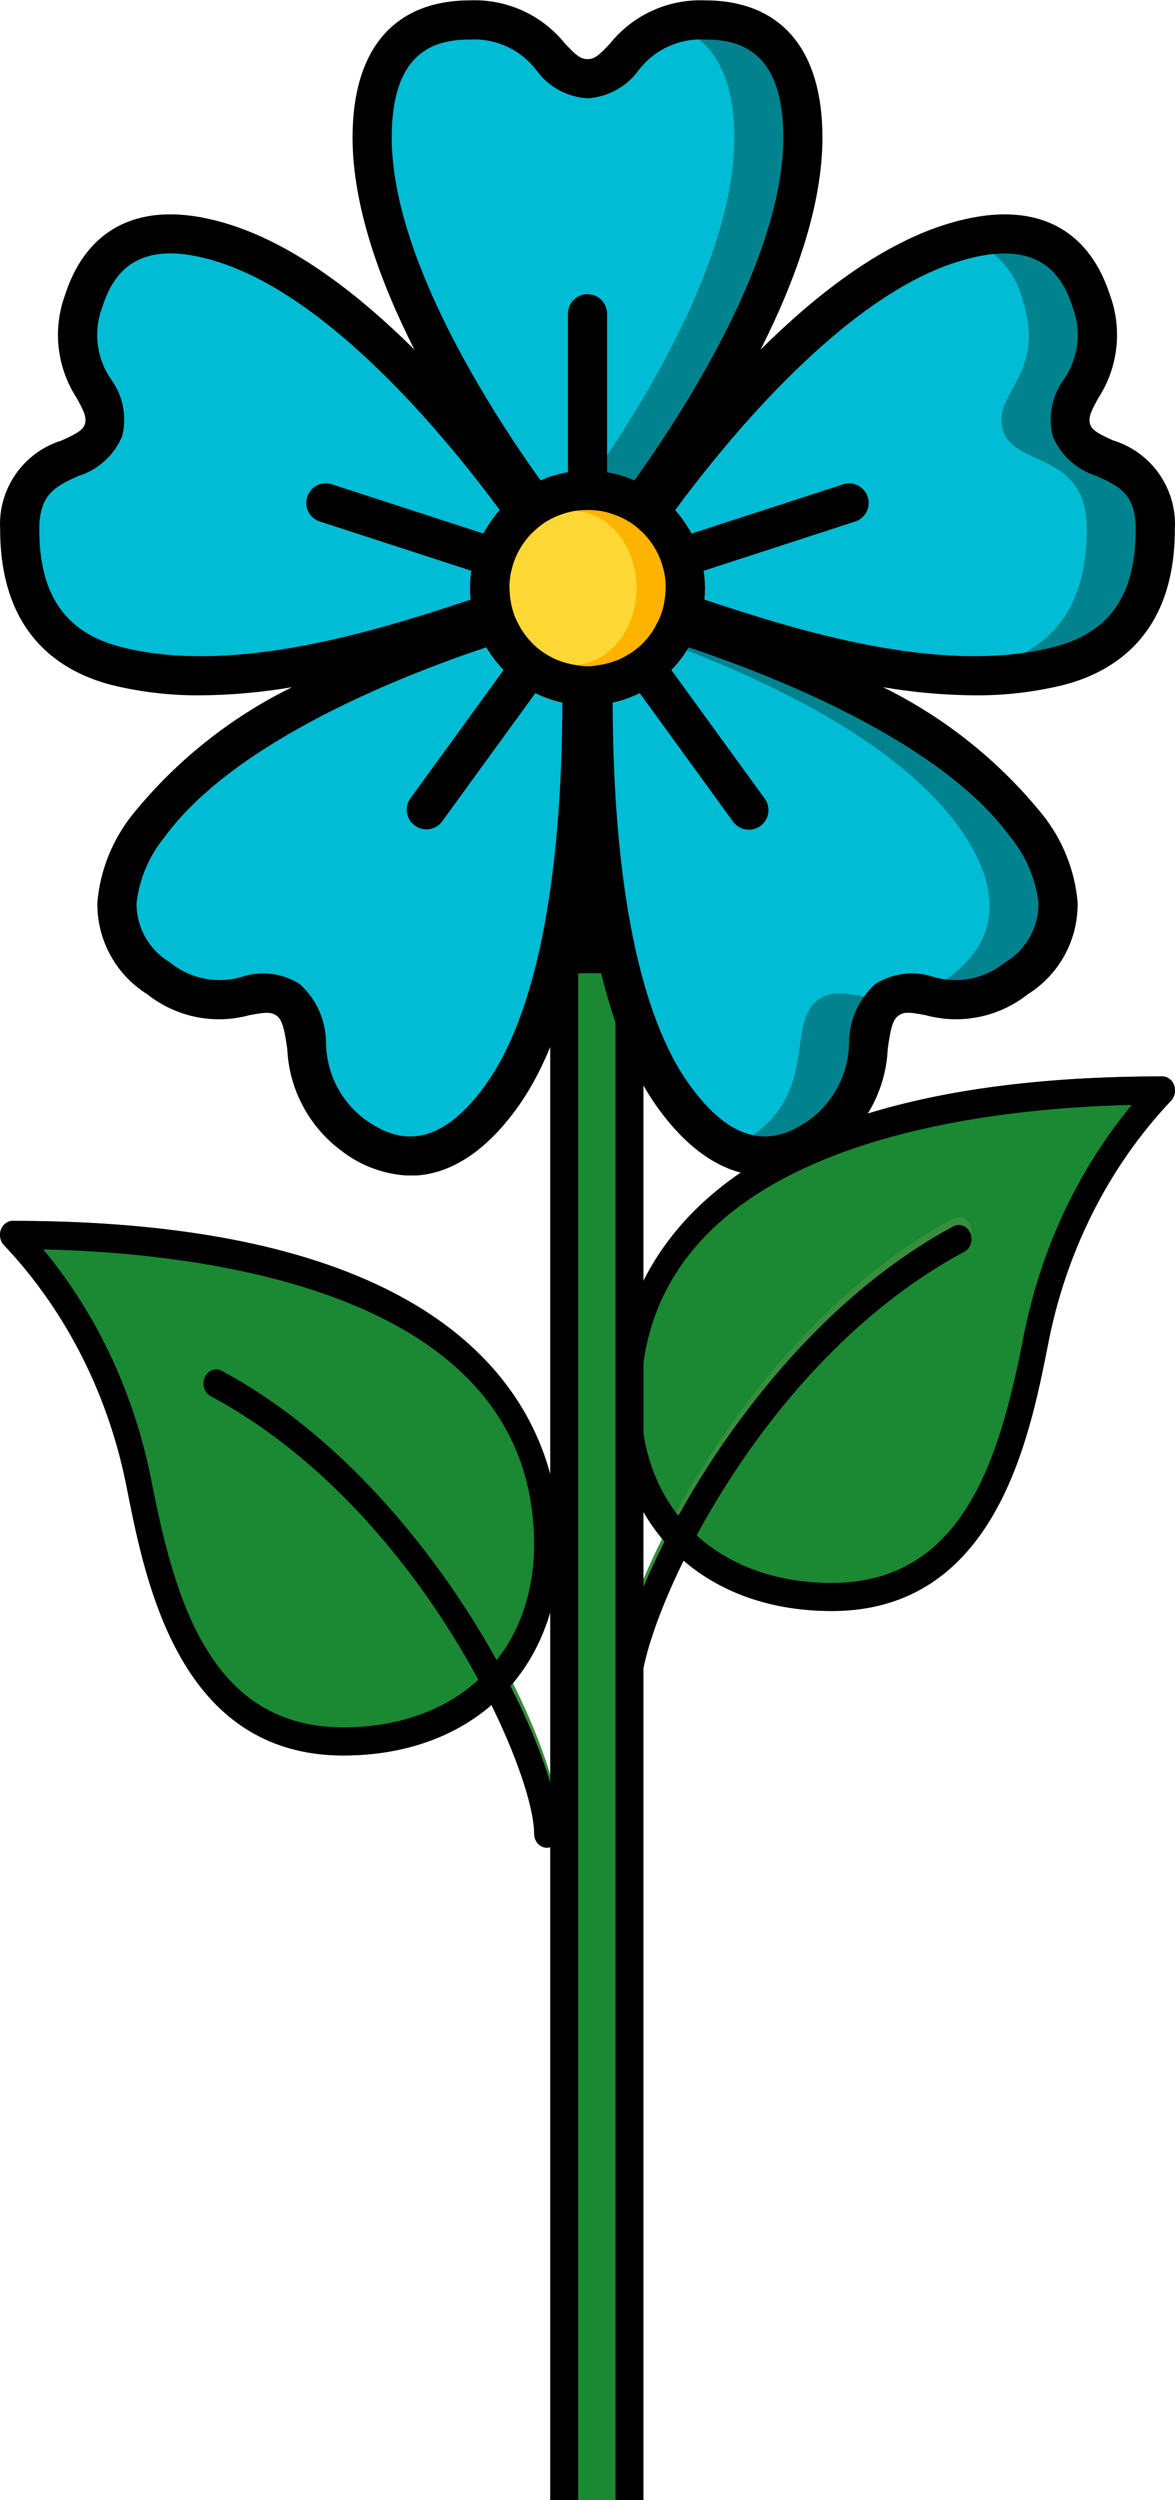 <svg width="63" height="134" viewBox="0 0 63 134" fill="none" xmlns="http://www.w3.org/2000/svg">
<g clip-path="url(#clip0)">
<path d="M62.95 58.156C62.845 57.874 62.596 57.69 62.32 57.69C35.865 57.69 33.002 69.819 33.002 75.033C33.002 81.799 37.66 86.344 44.593 86.344C53.349 86.344 55.183 77.13 56.167 72.179C57.125 67.138 59.437 62.537 62.801 58.977C62.996 58.761 63.055 58.438 62.95 58.156Z" fill="#1B8833"/>
<path d="M33.683 90.868C33.306 90.868 33.001 90.531 33.001 90.114C33.001 85.631 40.03 71.245 51.113 65.306C51.452 65.125 51.86 65.281 52.024 65.656C52.187 66.032 52.047 66.483 51.707 66.663C40.516 72.661 34.365 86.59 34.365 90.114C34.365 90.531 34.059 90.868 33.683 90.868Z" fill="#388E3C"/>
<path d="M44.593 86.344C37.66 86.344 33.002 81.799 33.002 75.033C33.002 69.819 35.859 57.69 62.32 57.69C62.598 57.69 62.849 57.879 62.953 58.164C63.056 58.45 62.992 58.778 62.792 58.99C59.413 62.556 57.123 67.115 56.17 72.171C55.184 77.13 53.351 86.344 44.593 86.344ZM60.682 59.218C51.624 59.431 34.365 61.605 34.365 75.033C34.365 80.897 38.475 84.836 44.593 84.836C51.663 84.836 53.587 78.136 54.836 71.856C55.731 67.11 57.741 62.774 60.682 59.218Z" fill="black"/>
<path d="M33.683 91.291C33.306 91.291 33.001 90.953 33.001 90.537C33.001 86.053 40.03 71.667 51.113 65.729C51.452 65.548 51.859 65.703 52.024 66.077C52.187 66.453 52.047 66.903 51.707 67.084C40.516 73.084 34.365 87.012 34.365 90.537C34.365 90.953 34.059 91.291 33.683 91.291Z" fill="black"/>
</g>
<path d="M29.319 98.61C29.695 98.61 30.001 98.272 30.001 97.856C30.001 93.372 22.971 78.987 11.889 73.048C11.55 72.867 11.142 73.022 10.978 73.398C10.815 73.773 10.955 74.224 11.294 74.405C22.486 80.403 28.637 94.332 28.637 97.856C28.637 98.272 28.943 98.61 29.319 98.61Z" fill="#388E3C"/>
<path d="M0.052 65.898C0.157 65.616 0.406 65.432 0.682 65.432C27.136 65.432 30 77.56 30 82.775C30 89.54 25.342 94.086 18.409 94.086C9.653 94.086 7.819 84.871 6.834 79.92C5.877 74.88 3.564 70.279 0.2 66.718C0.005 66.503 -0.053 66.18 0.052 65.898Z" fill="#1B8833"/>
<path d="M18.409 94.086C25.342 94.086 30 89.54 30 82.775C30 77.56 27.143 65.432 0.682 65.432C0.404 65.432 0.153 65.62 0.049 65.905C-0.055 66.192 0.009 66.519 0.21 66.732C3.589 70.297 5.879 74.856 6.832 79.913C7.818 84.871 9.65 94.086 18.409 94.086ZM2.319 66.96C11.378 67.172 28.636 69.347 28.636 82.775C28.636 88.638 24.526 92.578 18.409 92.578C11.339 92.578 9.414 85.877 8.165 79.597C7.271 74.852 5.261 70.516 2.319 66.96Z" fill="black"/>
<path d="M29.319 99.032C29.695 99.032 30.001 98.695 30.001 98.278C30.001 93.795 22.971 79.409 11.889 73.47C11.55 73.289 11.143 73.445 10.978 73.819C10.815 74.194 10.955 74.645 11.294 74.826C22.486 80.825 28.637 94.754 28.637 98.278C28.637 98.695 28.943 99.032 29.319 99.032Z" fill="black"/>
<path d="M32.001 47.737L32.001 134" stroke="black" stroke-width="5"/>
<line x1="32.001" y1="134" x2="32.001" y2="52.161" stroke="#1B8833" stroke-width="2"/>
<g clip-path="url(#clip1)">
<path d="M28.067 26.275C28.613 26.297 29.152 26.406 29.663 26.6C29.315 26.736 28.982 26.905 28.666 27.104C28.477 26.842 28.277 26.569 28.067 26.275Z" fill="#00838F"/>
<path d="M4.493 16.115C3.196 20.104 6.192 21.081 5.543 23.079C4.894 25.077 1.058 24.165 1.058 28.364C1.058 31.513 2.107 34.662 6.306 35.712C13.075 37.404 21.633 34.433 26.433 32.844C25.899 30.86 26.585 28.748 28.183 27.458C25.236 23.352 18.741 15.226 12.106 13.07C9.111 12.093 5.792 12.122 4.493 16.115V16.115Z" fill="#00BCD4"/>
<path d="M61.943 28.364C61.943 31.513 60.893 34.662 56.694 35.712C54.609 36.189 52.462 36.335 50.333 36.142C45.178 35.754 39.94 33.959 36.57 32.846C36.824 31.872 36.798 30.846 36.497 29.886C36.183 28.933 35.599 28.09 34.817 27.461C37.767 23.356 44.254 15.221 50.899 13.069C51.225 12.964 51.55 12.869 51.876 12.796C54.584 12.145 57.344 12.555 58.51 16.113C59.801 20.113 56.809 21.078 57.46 23.084C58.111 25.088 61.943 24.165 61.943 28.364V28.364Z" fill="#00838F"/>
<path d="M54.489 52.434C52.19 54.114 50.595 53.484 49.283 53.285H49.272C48.694 53.139 48.081 53.242 47.582 53.568C47.566 53.57 47.552 53.578 47.54 53.589C45.84 54.828 47.498 58.344 44.097 60.811C42.742 61.991 40.823 62.274 39.184 61.535C37.962 60.892 36.919 59.954 36.151 58.806C32.046 53.159 31.773 41.8 31.805 36.741C32.806 36.687 33.771 36.349 34.586 35.764C35.066 35.408 35.484 34.975 35.825 34.484C36.047 34.147 36.234 33.788 36.381 33.413C41.2 34.945 50.931 38.609 55.035 44.257C56.883 46.807 57.89 49.967 54.489 52.434V52.434Z" fill="#00838F"/>
<path d="M18.903 60.813C15.506 58.346 17.157 54.83 15.458 53.593C13.76 52.357 11.908 54.907 8.511 52.438C5.114 49.969 6.115 46.806 7.967 44.258C12.067 38.613 21.804 34.946 26.619 33.414C27.352 35.332 29.149 36.637 31.2 36.743C31.229 41.8 30.952 53.159 26.852 58.806C25 61.351 22.3 63.281 18.903 60.813V60.813Z" fill="#00BCD4"/>
<path d="M37.798 1.07C37.177 1.061 36.558 1.146 35.961 1.322C33.536 2.068 33.232 4.22 31.5 4.22C30.766 4.165 30.093 3.789 29.663 3.191C28.61 1.799 26.945 1.008 25.202 1.07C24.58 1.061 23.96 1.146 23.364 1.322C20.688 2.11 19.953 4.744 19.953 7.369C19.953 13.909 24.971 21.939 28.067 26.275C28.613 26.297 29.152 26.406 29.663 26.6C30.174 26.406 30.713 26.297 31.259 26.275C31.339 26.266 31.419 26.262 31.5 26.264C32.506 26.265 33.49 26.557 34.334 27.104C37.326 23.031 43.047 14.35 43.047 7.369C43.047 4.22 41.997 1.07 37.798 1.07V1.07Z" fill="#00838F"/>
<path d="M31.259 26.275C31.049 26.569 30.849 26.842 30.66 27.104C30.344 26.905 30.01 26.736 29.663 26.6C30.174 26.406 30.713 26.297 31.259 26.275Z" fill="#00BCD4"/>
<path d="M58.269 28.364C58.269 31.513 57.219 34.662 53.02 35.712C52.138 35.931 51.239 36.075 50.333 36.142C45.178 35.754 39.94 33.959 36.57 32.846C36.824 31.872 36.798 30.846 36.497 29.886C36.183 28.933 35.599 28.09 34.817 27.461C37.767 23.356 44.254 15.221 50.899 13.069C51.225 12.964 51.55 12.869 51.876 12.796C53.356 13.336 54.467 14.581 54.836 16.113C56.127 20.113 53.135 21.078 53.786 23.083C54.437 25.088 58.269 24.165 58.269 28.364V28.364Z" fill="#00BCD4"/>
<path d="M50.816 52.434C50.344 52.783 49.828 53.069 49.283 53.285H49.272C48.731 53.483 48.158 53.579 47.582 53.568C46.05 53.536 44.926 52.823 43.866 53.589C42.165 54.828 43.824 58.344 40.423 60.811C40.036 61.095 39.621 61.337 39.184 61.535C37.962 60.892 36.919 59.954 36.151 58.806C32.046 53.159 31.773 41.8 31.805 36.741C32.806 36.687 33.771 36.349 34.586 35.764C35.066 35.408 35.484 34.975 35.825 34.484C40.937 36.373 48.013 39.659 51.361 44.257C53.209 46.807 54.216 49.967 50.816 52.434Z" fill="#00BCD4"/>
<path d="M37.798 31.513C37.798 34.992 34.978 37.811 31.5 37.811C28.021 37.811 25.202 34.992 25.202 31.513C25.202 28.034 28.021 25.215 31.5 25.215C34.978 25.215 37.798 28.034 37.798 31.513V31.513Z" fill="#AB9045"/>
<path d="M35.699 31.513C35.699 33.832 33.819 35.712 31.5 35.712C31.236 35.714 30.972 35.69 30.713 35.638C28.731 35.263 27.296 33.53 27.296 31.513C27.296 29.495 28.731 27.763 30.713 27.388C30.972 27.336 31.236 27.311 31.5 27.314C33.819 27.314 35.699 29.194 35.699 31.513V31.513Z" fill="#FFB301"/>
<path d="M34.124 31.513C34.124 29.234 32.597 27.388 30.713 27.388C28.829 27.388 27.301 29.234 27.301 31.513C27.301 33.791 28.829 35.638 30.713 35.638C32.597 35.638 34.124 33.791 34.124 31.513V31.513Z" fill="#FDD834"/>
<path d="M39.373 7.369C39.373 13.909 34.355 21.939 31.259 26.275C30.713 26.297 30.174 26.406 29.663 26.6C29.152 26.406 28.613 26.297 28.067 26.275C24.971 21.939 19.953 13.909 19.953 7.369C19.953 4.744 20.688 2.11 23.364 1.322C23.96 1.146 24.58 1.061 25.202 1.07C26.945 1.008 28.61 1.799 29.663 3.191C30.093 3.789 30.766 4.165 31.5 4.22C33.232 4.22 33.536 2.068 35.961 1.322C38.638 2.11 39.373 4.744 39.373 7.369Z" fill="#00BCD4"/>
<path d="M59.685 23.605C58.991 23.29 58.56 23.081 58.456 22.754C58.338 22.391 58.471 22.094 58.884 21.341C59.958 19.694 60.189 17.634 59.505 15.79C58.245 11.929 55.074 10.608 50.571 12.071C47.099 13.2 43.708 15.829 40.779 18.74C42.644 15.055 44.097 11.017 44.097 7.368C44.097 2.629 41.86 0.02 37.798 0.02C35.832 -0.06 33.945 0.797 32.711 2.329C32.124 2.959 31.882 3.169 31.5 3.169C31.118 3.169 30.877 2.951 30.288 2.329C29.055 0.797 27.167 -0.06 25.202 0.02C21.14 0.02 18.903 2.629 18.903 7.368C18.903 11.017 20.356 15.055 22.22 18.739C19.291 15.828 15.901 13.198 12.43 12.07C7.93 10.607 4.752 11.927 3.495 15.789C2.811 17.634 3.042 19.692 4.116 21.34C4.529 22.093 4.662 22.39 4.544 22.752C4.439 23.074 4.01 23.287 3.316 23.605C1.249 24.24 -0.116 26.205 0.008 28.363C0.008 34.032 3.295 36.04 6.052 36.729C7.595 37.1 9.178 37.281 10.765 37.267C12.404 37.253 14.039 37.107 15.654 36.831C12.349 38.456 9.437 40.78 7.118 43.641C6.038 44.985 5.378 46.618 5.222 48.335C5.176 50.342 6.192 52.224 7.895 53.287C9.435 54.511 11.466 54.928 13.365 54.411C14.205 54.252 14.529 54.217 14.841 54.442C15.152 54.666 15.267 55.27 15.402 56.213C15.497 58.37 16.556 60.37 18.286 61.662C19.35 62.497 20.654 62.97 22.006 63.011C24.022 63.011 25.969 61.801 27.701 59.418C29.695 56.676 30.85 52.671 31.5 48.415C32.15 52.671 33.307 56.676 35.299 59.418C37.031 61.801 38.978 63.011 40.994 63.011C42.346 62.97 43.65 62.497 44.714 61.662C46.444 60.37 47.503 58.37 47.598 56.213C47.733 55.268 47.832 54.68 48.16 54.442C48.487 54.203 48.794 54.254 49.635 54.411C51.534 54.927 53.564 54.51 55.106 53.288C56.808 52.225 57.824 50.342 57.778 48.335C57.622 46.618 56.962 44.985 55.882 43.641C53.565 40.781 50.654 38.457 47.351 36.831C48.966 37.107 50.601 37.253 52.24 37.267C53.827 37.281 55.41 37.1 56.953 36.729C59.705 36.04 62.992 34.032 62.992 28.363C63.116 26.205 61.751 24.241 59.685 23.605V23.605ZM33.267 35.308C33.184 35.346 33.102 35.384 33.018 35.413C32.873 35.468 32.725 35.513 32.575 35.551C32.402 35.597 32.227 35.632 32.05 35.655C31.688 35.729 31.316 35.729 30.954 35.655C30.777 35.631 30.602 35.596 30.429 35.551C30.28 35.513 30.134 35.468 29.991 35.414C29.905 35.38 29.82 35.342 29.736 35.309C29.579 35.235 29.427 35.152 29.28 35.06C29.224 35.025 29.167 34.994 29.114 34.955C28.917 34.819 28.732 34.666 28.561 34.499C28.524 34.462 28.494 34.421 28.456 34.383C28.333 34.252 28.219 34.114 28.115 33.969C28.052 33.881 27.993 33.791 27.936 33.699C27.88 33.606 27.822 33.495 27.769 33.391C27.717 33.287 27.649 33.159 27.601 33.036C27.538 32.868 27.484 32.696 27.442 32.521C27.409 32.392 27.388 32.263 27.368 32.133C27.348 32.002 27.336 31.87 27.328 31.737C27.322 31.632 27.313 31.527 27.314 31.428C27.318 31.194 27.341 30.961 27.384 30.73C27.398 30.661 27.419 30.593 27.436 30.52C27.477 30.344 27.531 30.172 27.596 30.002C27.624 29.929 27.653 29.856 27.686 29.784C27.764 29.611 27.855 29.444 27.957 29.284C28.003 29.21 28.051 29.137 28.102 29.066C28.211 28.916 28.329 28.773 28.456 28.638C28.54 28.55 28.632 28.467 28.724 28.385C28.884 28.239 29.055 28.105 29.235 27.985H29.242C29.534 27.8 29.847 27.653 30.175 27.547C30.258 27.519 30.341 27.492 30.427 27.468C30.57 27.43 30.714 27.399 30.86 27.376C30.942 27.363 31.026 27.36 31.108 27.351C31.372 27.327 31.637 27.327 31.9 27.351C31.983 27.36 32.067 27.363 32.149 27.376C32.294 27.399 32.439 27.43 32.581 27.468C32.667 27.492 32.75 27.519 32.833 27.547C33.162 27.653 33.475 27.8 33.767 27.985H33.779C33.957 28.104 34.126 28.236 34.284 28.381C34.376 28.464 34.469 28.546 34.553 28.635C34.679 28.769 34.796 28.911 34.904 29.06C34.957 29.132 35.009 29.208 35.053 29.284C35.154 29.442 35.244 29.608 35.322 29.779C35.356 29.852 35.384 29.927 35.413 30.002C35.477 30.17 35.531 30.341 35.573 30.515C35.59 30.585 35.611 30.654 35.624 30.725C35.667 30.955 35.691 31.188 35.695 31.422C35.695 31.527 35.686 31.627 35.681 31.729C35.674 31.864 35.66 31.996 35.64 32.127C35.62 32.258 35.599 32.385 35.567 32.515C35.524 32.69 35.471 32.862 35.407 33.03C35.359 33.153 35.302 33.267 35.239 33.384C35.176 33.5 35.134 33.594 35.071 33.699C35.008 33.804 34.957 33.88 34.895 33.967C34.788 34.114 34.672 34.255 34.548 34.387C34.515 34.422 34.486 34.462 34.451 34.492C34.278 34.662 34.091 34.816 33.892 34.954C33.843 34.988 33.786 35.016 33.741 35.047C33.589 35.145 33.43 35.232 33.267 35.308V35.308ZM25.202 2.119C26.587 2.044 27.92 2.661 28.761 3.765C29.402 4.652 30.408 5.204 31.5 5.268C32.592 5.204 33.598 4.652 34.239 3.765C35.079 2.661 36.412 2.044 37.798 2.119C39.601 2.119 41.997 2.664 41.997 7.368C41.997 13.737 36.789 21.872 34.019 25.744C33.549 25.539 33.055 25.393 32.55 25.308V16.816C32.55 16.236 32.08 15.766 31.5 15.766C30.92 15.766 30.451 16.236 30.451 16.816V25.308C29.945 25.393 29.451 25.539 28.98 25.744C26.211 21.872 21.003 13.737 21.003 7.368C21.003 2.664 23.399 2.119 25.202 2.119V2.119ZM6.56 34.693C3.522 33.934 2.107 31.923 2.107 28.363C2.107 26.473 2.982 26.068 4.191 25.513C5.246 25.188 6.106 24.416 6.542 23.402C6.817 22.343 6.603 21.217 5.958 20.334C5.167 19.193 4.993 17.734 5.492 16.439C6.049 14.722 7.307 12.614 11.782 14.066C17.84 16.035 23.969 23.506 26.793 27.334L26.766 27.367C26.654 27.494 26.549 27.625 26.451 27.761C26.419 27.802 26.387 27.842 26.358 27.884C26.271 28.007 26.191 28.134 26.113 28.263C26.079 28.319 26.043 28.373 26.008 28.431C25.973 28.489 25.947 28.536 25.919 28.595L17.843 25.971C17.481 25.833 17.073 25.906 16.781 26.161C16.489 26.415 16.361 26.81 16.448 27.187C16.534 27.564 16.822 27.863 17.195 27.965L25.272 30.59C25.226 30.895 25.203 31.203 25.202 31.512C25.202 31.722 25.213 31.932 25.233 32.136C20.399 33.739 12.647 36.214 6.56 34.693V34.693ZM26.004 58.185C23.237 61.989 20.979 61.019 19.52 59.963C18.258 58.997 17.506 57.506 17.481 55.917C17.482 54.708 16.971 53.555 16.075 52.744C15.154 52.153 14.015 52.008 12.975 52.35C11.646 52.751 10.204 52.465 9.128 51.589C8.005 50.929 7.317 49.722 7.32 48.419C7.466 47.118 7.985 45.886 8.816 44.874C12.56 39.722 21.56 36.201 26.074 34.692C26.281 35.044 26.523 35.374 26.794 35.679L26.89 35.785C26.927 35.825 26.963 35.867 27.002 35.907L22.011 42.777C21.846 43.002 21.779 43.284 21.822 43.56C21.866 43.836 22.017 44.083 22.243 44.246C22.469 44.411 22.75 44.479 23.026 44.436C23.302 44.392 23.549 44.241 23.713 44.015L28.706 37.143L28.794 37.186C28.848 37.212 28.899 37.241 28.957 37.265C29.342 37.435 29.743 37.567 30.153 37.657C30.123 47.398 28.693 54.483 26.004 58.185V58.185ZM54.184 44.874C55.015 45.886 55.534 47.118 55.68 48.419C55.683 49.722 54.995 50.929 53.872 51.589C52.795 52.465 51.354 52.75 50.025 52.35C48.985 52.009 47.847 52.154 46.925 52.744C46.028 53.555 45.518 54.708 45.52 55.917C45.493 57.505 44.742 58.994 43.48 59.96C42.022 61.019 39.763 61.987 36.996 58.182C34.307 54.479 32.877 47.395 32.849 37.658C33.259 37.568 33.658 37.437 34.042 37.267C34.101 37.241 34.158 37.211 34.216 37.184L34.297 37.144L39.289 44.016C39.506 44.329 39.875 44.501 40.255 44.464C40.634 44.427 40.963 44.187 41.115 43.837C41.267 43.488 41.218 43.084 40.987 42.781L35.996 35.911C36.035 35.873 36.069 35.83 36.107 35.79L36.205 35.685C36.476 35.38 36.717 35.048 36.924 34.697C41.44 36.201 50.441 39.722 54.184 44.874V44.874ZM56.44 34.692C50.351 36.212 42.601 33.737 37.767 32.135C37.787 31.924 37.798 31.721 37.798 31.511C37.796 31.203 37.771 30.897 37.724 30.593L45.801 27.968C46.174 27.866 46.461 27.567 46.548 27.19C46.635 26.813 46.507 26.419 46.215 26.164C45.923 25.91 45.515 25.837 45.153 25.974L37.078 28.598C37.049 28.543 37.018 28.488 36.988 28.433C36.958 28.379 36.921 28.323 36.883 28.267C36.805 28.138 36.723 28.01 36.636 27.888C36.607 27.845 36.575 27.805 36.544 27.765C36.439 27.628 36.334 27.497 36.229 27.37L36.202 27.337C39.029 23.51 45.158 16.038 51.213 14.07C55.686 12.617 56.945 14.726 57.502 16.442C58.002 17.737 57.828 19.196 57.037 20.337C56.392 21.22 56.177 22.347 56.454 23.406C56.889 24.42 57.749 25.191 58.804 25.516C60.018 26.068 60.893 26.473 60.893 28.363C60.893 31.923 59.478 33.934 56.44 34.693V34.692Z" fill="black"/>
</g>
<defs>
<clipPath id="clip0">
<rect width="30" height="33.178" fill="white" transform="translate(33.001 57.69)"/>
</clipPath>
<clipPath id="clip1">
<rect width="63" height="63" fill="white"/>
</clipPath>
</defs>
</svg>
